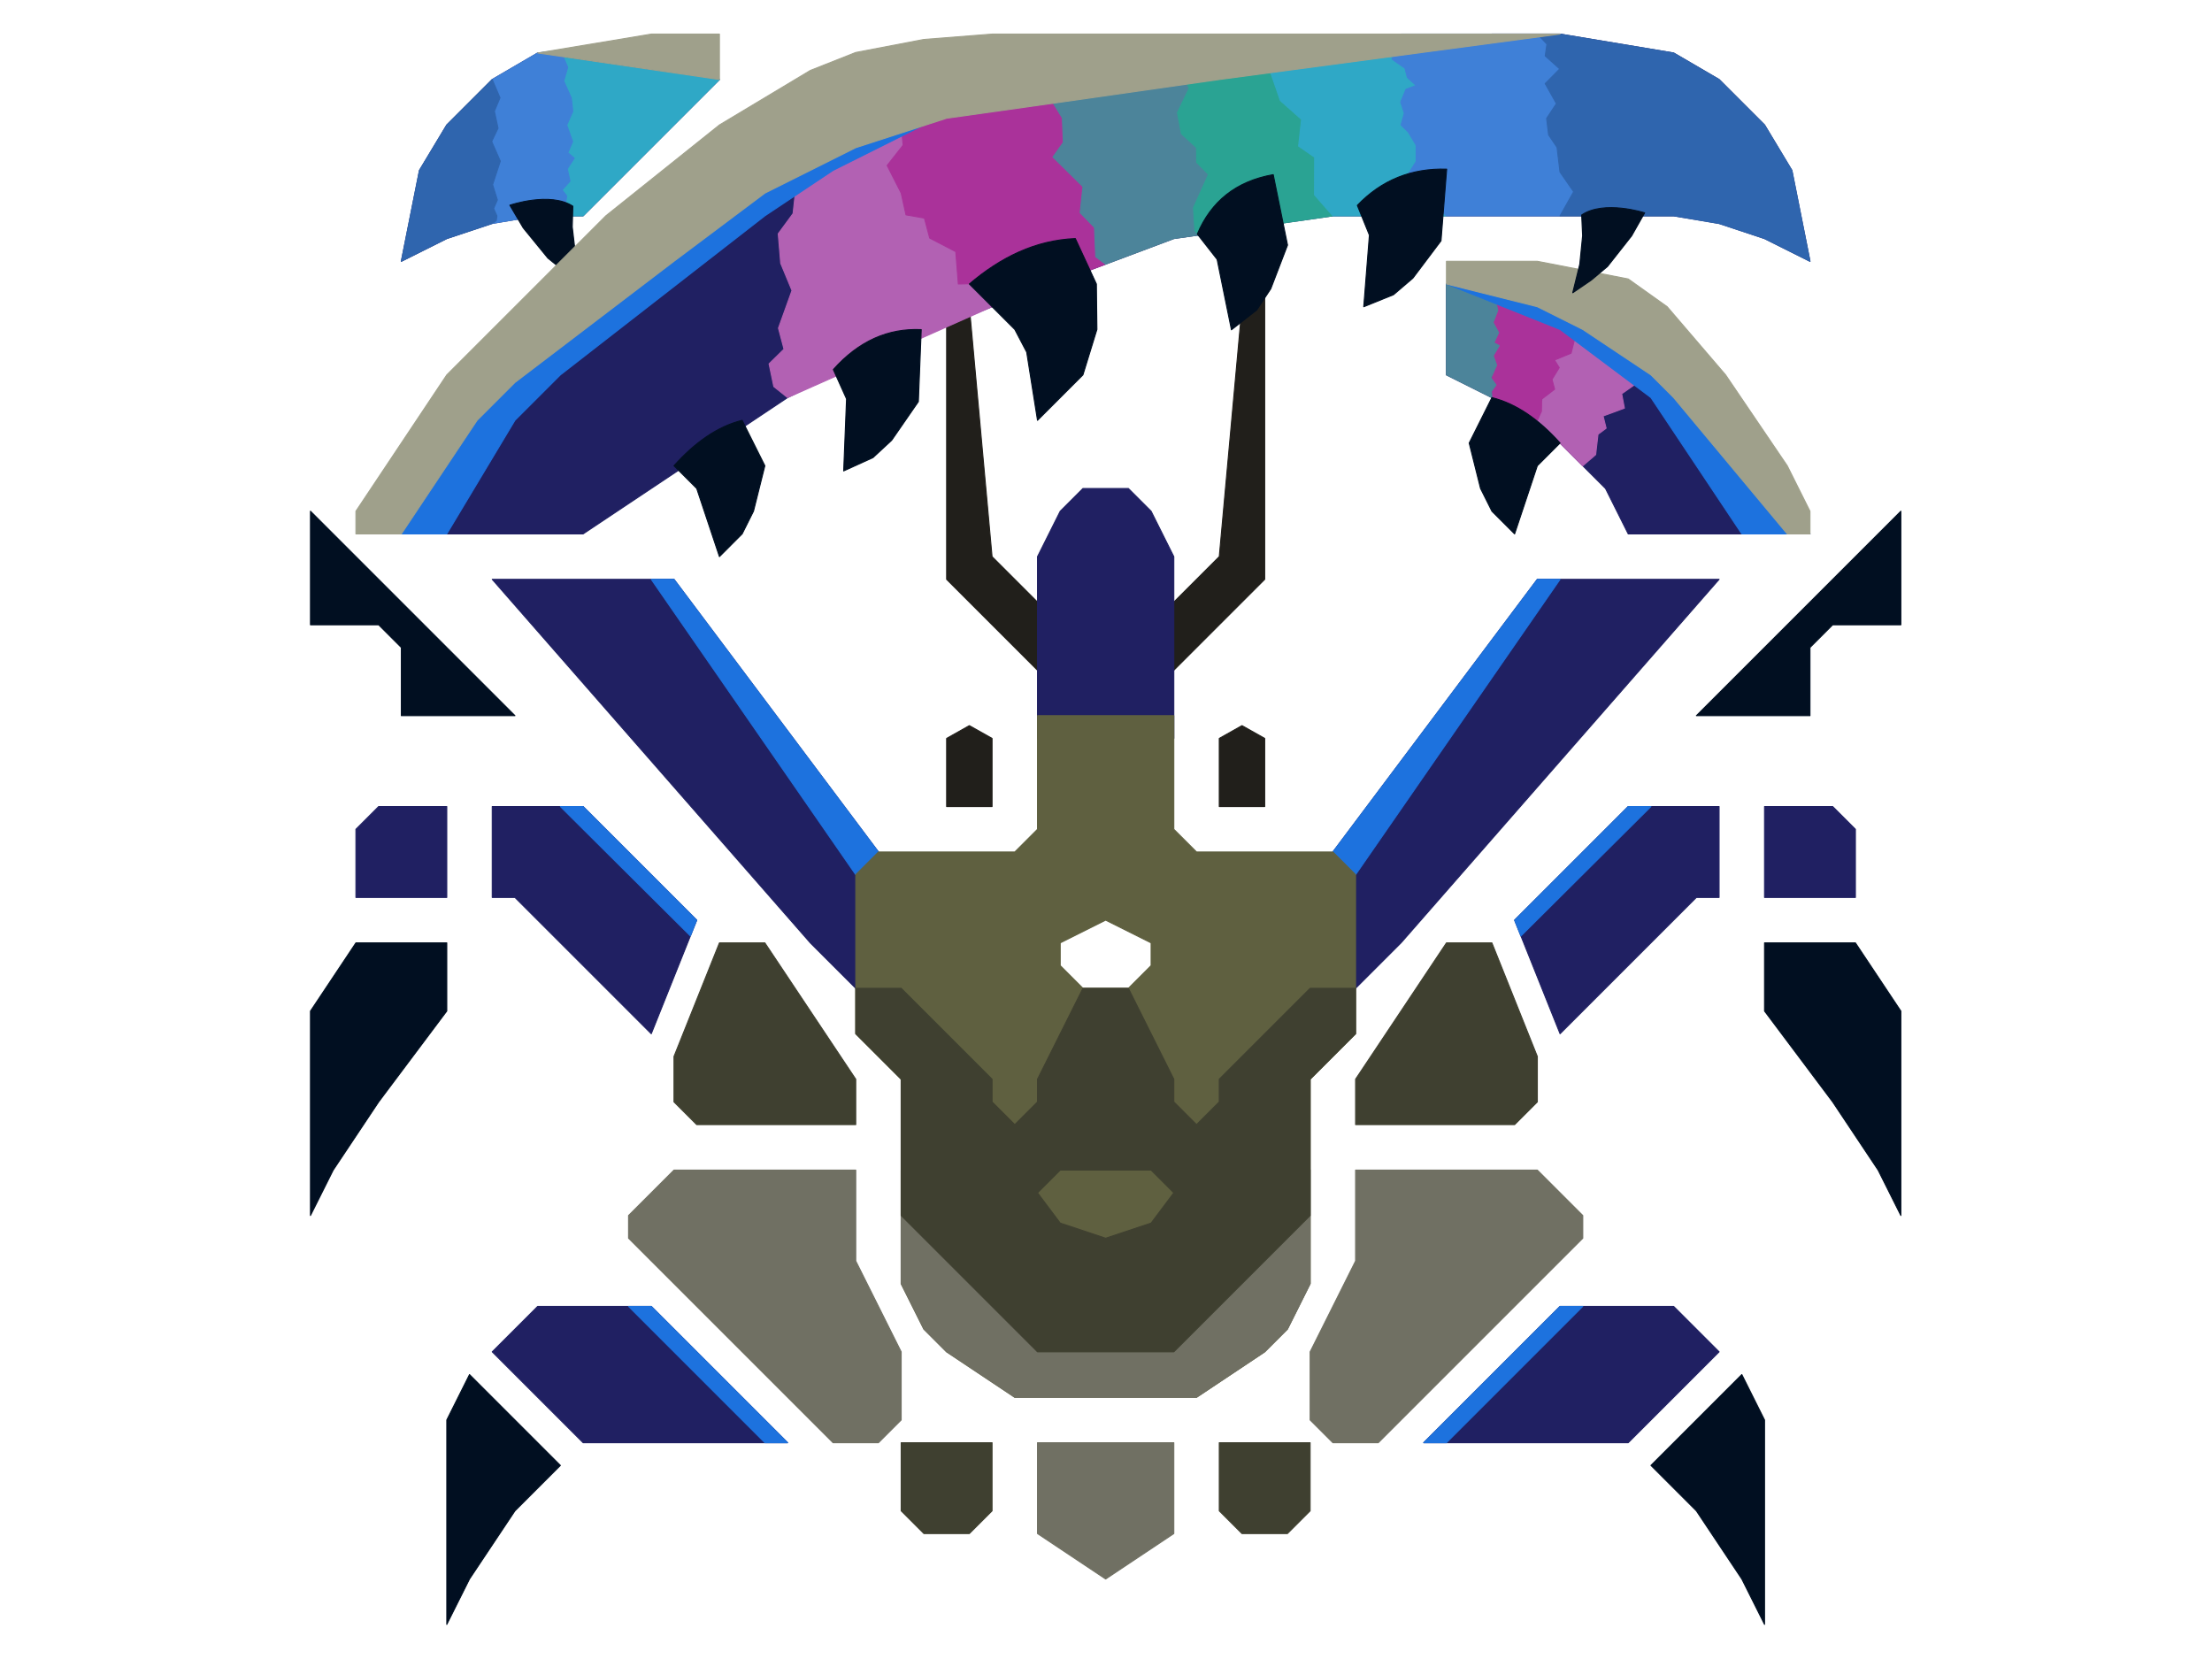 <?xml version="1.0" encoding="UTF-8" standalone="no"?>
<!DOCTYPE svg PUBLIC "-//W3C//DTD SVG 1.1//EN" "http://www.w3.org/Graphics/SVG/1.1/DTD/svg11.dtd">
<svg width="100%" height="100%" viewBox="0 0 4634 3475" version="1.1" xmlns="http://www.w3.org/2000/svg" xmlns:xlink="http://www.w3.org/1999/xlink" xml:space="preserve" xmlns:serif="http://www.serif.com/" style="fill-rule:evenodd;clip-rule:evenodd;stroke-linecap:round;stroke-linejoin:round;stroke-miterlimit:1.5;">
    <g transform="matrix(2.083,0,0,2.083,0,0)">
        <g id="Layer12">
            <g transform="matrix(1,0,0,1,-30.5,-34.275)">
                <path d="M982.55,845.45L982.55,776.9L1005.4,764.049L1028.25,776.9L1028.25,845.45L982.55,845.45Z" style="fill:rgb(33,31,27);stroke:rgb(33,31,27);stroke-width:1px;"/>
            </g>
            <g transform="matrix(1,0,0,1,243.7,-34.275)">
                <path d="M982.55,845.45L982.55,776.9L1005.4,764.049L1028.25,776.9L1028.25,845.45L982.55,845.45Z" style="fill:rgb(33,31,27);stroke:rgb(33,31,27);stroke-width:1px;"/>
            </g>
            <g transform="matrix(1,0,0,1,-30.5,-34.275)">
                <path d="M1073.95,708.35L1028.25,662.65L982.55,616.95L982.55,342.75L1005.4,342.75L1028.25,594.1L1096.8,662.65L1073.95,708.35Z" style="fill:rgb(33,31,27);stroke:rgb(33,31,27);stroke-width:1px;"/>
            </g>
            <g transform="matrix(-1,0,0,1,2254.5,-34.275)">
                <path d="M1073.95,708.35L1028.25,662.65L982.55,616.95L982.55,319.9L1005.4,342.75L1028.25,594.1L1096.8,662.65L1073.95,708.35Z" style="fill:rgb(33,31,27);stroke:rgb(33,31,27);stroke-width:1px;"/>
            </g>
        </g>
        <g id="Layer11">
            <g transform="matrix(1,0,0,1,-30.5,-34.275)">
                <path d="M1668.05,1485.25L1462.4,1485.25L1599.5,1348.15L1713.75,1348.15L1759.45,1393.85L1668.05,1485.25Z" style="fill:rgb(32,32,98);stroke:rgb(32,32,98);stroke-width:1px;"/>
            </g>
            <g transform="matrix(-1,0,0,1,2254.5,-34.275)">
                <path d="M1668.05,1485.25L1462.4,1485.25L1599.5,1348.15L1713.75,1348.15L1759.45,1393.85L1668.05,1485.25Z" style="fill:rgb(32,32,98);stroke:rgb(32,32,98);stroke-width:1px;"/>
            </g>
            <g transform="matrix(1,0,0,1,-30.5,-34.275)">
                <path d="M685.5,1073.95L731.2,959.7L616.95,845.45L525.55,845.45L525.55,936.85L548.4,936.85L685.5,1073.95Z" style="fill:rgb(32,32,98);stroke:rgb(32,32,98);stroke-width:1px;"/>
            </g>
            <g transform="matrix(-1,0,0,1,2254.5,-34.275)">
                <path d="M685.5,1073.95L731.2,959.7L616.95,845.45L525.55,845.45L525.55,936.85L548.4,936.85L685.5,1073.95Z" style="fill:rgb(32,32,98);stroke:rgb(32,32,98);stroke-width:1px;"/>
            </g>
            <g transform="matrix(1,0,0,1,-30.5,-34.275)">
                <path d="M388.45,936.85L388.45,868.3L411.3,845.45L479.85,845.45L479.85,936.85L388.45,936.85Z" style="fill:rgb(32,32,98);stroke:rgb(32,32,98);stroke-width:1px;"/>
            </g>
            <g transform="matrix(-1,0,0,1,2254.5,-34.275)">
                <path d="M388.45,936.85L388.45,868.3L411.3,845.45L479.85,845.45L479.85,936.85L388.45,936.85Z" style="fill:rgb(32,32,98);stroke:rgb(32,32,98);stroke-width:1px;"/>
            </g>
            <g transform="matrix(1,0,0,1,-30.5,-34.275)">
                <path d="M525.55,616.95L708.35,616.95L914,891.15L891.15,1028.25L845.45,982.55L525.55,616.95Z" style="fill:rgb(32,32,98);stroke:rgb(32,32,98);stroke-width:1px;"/>
            </g>
            <g transform="matrix(-1,0,0,1,2254.5,-34.275)">
                <path d="M525.55,616.95L708.35,616.95L914,891.15L891.15,1028.25L845.45,982.55L525.55,616.95Z" style="fill:rgb(32,32,98);stroke:rgb(32,32,98);stroke-width:1px;"/>
            </g>
            <g transform="matrix(1,0,0,1,-30.5,-34.275)">
                <path d="M1073.95,776.9L1073.95,594.1L1096.8,548.4L1119.65,525.55L1165.35,525.55L1188.2,548.4L1211.05,594.1L1211.05,776.9L1073.95,776.9Z" style="fill:rgb(32,32,98);stroke:rgb(32,32,98);stroke-width:1px;"/>
            </g>
            <g transform="matrix(1,0,0,1,-30.5,-34.275)">
                <path d="M434.15,571.25L502.7,457L685.5,297.05L959.7,114.25L1530.95,68.55L1599.5,68.55L1713.75,87.592L1759.45,114.25L1805.15,159.95L1832.57,205.65L1850.85,297.05L1805.15,274.2L1759.45,258.967L1713.75,251.35L1371,251.35L1211.05,274.2L1028.25,342.75L914,388.45L822.6,434.15L685.5,525.55L616.95,571.25L434.15,571.25Z" style="fill:rgb(32,32,98);stroke:rgb(32,32,98);stroke-width:1px;"/>
            </g>
            <g transform="matrix(-1,0,0,1,2254.5,-34.275)">
                <path d="M1599.5,77.23L1713.75,87.592L1759.45,114.25L1805.15,159.95L1832.57,205.65L1850.85,297.05L1805.15,274.2L1759.45,258.967L1713.75,251.35L1668.05,251.35L1530.95,114.25L1576.65,76.303L1599.5,77.23Z" style="fill:rgb(32,32,98);stroke:rgb(32,32,98);stroke-width:1px;"/>
            </g>
            <g transform="matrix(1,0,0,1,-30.5,-34.275)">
                <path d="M1850.85,571.25L1668.05,571.25L1645.2,525.55L1599.5,479.85L1530.95,434.15L1485.25,411.3L1485.25,319.9L1622.35,342.75L1759.45,457L1850.85,571.25Z" style="fill:rgb(32,32,98);stroke:rgb(32,32,98);stroke-width:1px;"/>
            </g>
        </g>
        <g id="Layer16">
            <g transform="matrix(1,0,0,1,312.25,34.275)">
                <path d="M251.35,776.9L274.2,776.9L388.45,891.15L382.103,907.023L251.35,776.9Z" style="fill:rgb(29,114,222);stroke:rgb(29,114,222);stroke-width:1px;"/>
            </g>
            <g transform="matrix(-1,0,0,1,1911.75,34.275)">
                <path d="M251.35,776.9L274.2,776.9L388.45,891.15L382.103,907.023L251.35,776.9Z" style="fill:rgb(29,114,222);stroke:rgb(29,114,222);stroke-width:1px;"/>
            </g>
            <g transform="matrix(1,0,0,1,312.25,34.275)">
                <path d="M365.6,548.4L571.25,822.6L571.25,845.45L548.4,845.45L342.75,548.4L365.6,548.4Z" style="fill:rgb(29,114,222);stroke:rgb(29,114,222);stroke-width:1px;"/>
            </g>
            <g transform="matrix(-1,0,0,1,1911.75,34.275)">
                <path d="M365.6,548.4L571.25,822.6L571.25,845.45L548.4,845.45L342.75,548.4L365.6,548.4Z" style="fill:rgb(29,114,222);stroke:rgb(29,114,222);stroke-width:1px;"/>
            </g>
            <g transform="matrix(1,0,0,1,312.25,34.275)">
                <path d="M342.75,1279.6L479.85,1416.7L457,1416.7L319.9,1279.6L342.75,1279.6Z" style="fill:rgb(29,114,222);stroke:rgb(29,114,222);stroke-width:1px;"/>
            </g>
            <g transform="matrix(-1,0,0,1,1911.75,34.275)">
                <path d="M342.75,1279.6L479.85,1416.7L457,1416.7L319.9,1279.6L342.75,1279.6Z" style="fill:rgb(29,114,222);stroke:rgb(29,114,222);stroke-width:1px;"/>
            </g>
        </g>
        <g transform="matrix(1,0,0,1,312.25,34.275)">
            <g id="Layer25">
                <path d="M251.35,182.8L251.35,22.85L411.3,45.7L274.2,182.8L251.35,182.8Z" style="fill:rgb(47,168,198);stroke:rgb(47,168,198);stroke-width:1px;"/>
            </g>
        </g>
        <g transform="matrix(1,0,0,1,312.25,34.275)">
            <g id="Layer26">
                <path d="M182.8,190.456L182.8,45.7L228.5,19.003L251.35,16.071L258.748,33.477L254.723,47.198L262.42,64.461L263.812,77.784L257.772,91.532L263.673,108.062L258.885,119.348L265.306,124.799L258.333,135.517L261.003,147.949L253.105,156.729L257.668,162.714L256.263,173.501L251.35,182.8L213.281,185.325L182.8,190.456Z" style="fill:rgb(63,128,215);stroke:rgb(63,128,215);stroke-width:1px;"/>
            </g>
        </g>
        <g transform="matrix(1,0,0,1,312.25,34.275)">
            <g id="Layer27">
                <path d="M91.4,228.5L109.547,137.1L137.1,91.4L182.8,45.7L190.612,64.081L184.975,77.565L188.634,94.652L182.251,108.026L190.922,127.797L183.2,151.44L187.959,166.806L184.24,175.391L187.521,182.909L186.835,187.67L182.8,190.516L137.1,205.65L91.4,228.5Z" style="fill:rgb(47,101,174);stroke:rgb(47,101,174);stroke-width:1px;"/>
            </g>
        </g>
        <g transform="matrix(-0.88,0.387,0.333,0.757,1052.15,-456.155)">
            <g id="Layer13">
                <path d="M731.2,502.7C746.817,475.028 791.037,470.751 791.037,470.751L787.79,502.7L776.9,548.4L766.78,571.25L754.05,594.1L749.294,558.811L740.5,525.55L731.2,502.7Z" style="fill:rgb(1,15,33);stroke:rgb(1,15,33);stroke-width:1.12px;"/>
            </g>
        </g>
        <g transform="matrix(1,0,0,1,-30.5,-34.275)">
            <g id="Layer10">
                <path d="M1211.05,754.05L1211.05,868.3L1233.9,891.15L1371,891.15L1393.85,914L1393.85,1073.95L1348.15,1119.65L1348.15,1325.3L1325.3,1371L1302.45,1393.85L1233.9,1439.55L1051.1,1439.55L982.55,1393.85L959.7,1371L936.85,1325.3L936.85,1119.65L891.15,1073.95L891.15,914L914,891.15L1051.1,891.15L1073.95,868.3L1073.95,754.05L1211.05,754.05ZM1188.2,1005.4L1188.2,982.55L1142.5,959.7L1096.8,982.55L1096.8,1005.4L1119.65,1028.25L1165.35,1028.25L1188.2,1005.4Z" style="fill:rgb(95,96,64);stroke:rgb(95,96,64);stroke-width:1px;"/>
            </g>
        </g>
        <g id="Layer15">
            <g transform="matrix(1,0,0,1,312.25,34.275)">
                <path d="M594.1,1142.5L754.05,1256.75L1005.4,1142.5L1005.4,1256.75L982.55,1302.45L959.7,1325.3L891.15,1371L708.35,1371L639.8,1325.3L616.95,1302.45L594.1,1256.75L594.1,1142.5Z" style="fill:rgb(112,112,99);stroke:rgb(112,112,99);stroke-width:1px;"/>
            </g>
            <g transform="matrix(1,0,0,1,-30.5,-34.275)">
                <path d="M1073.95,1576.65L1073.95,1485.25L1211.05,1485.25L1211.05,1576.65L1142.5,1622.35L1073.95,1576.65Z" style="fill:rgb(112,112,99);stroke:rgb(112,112,99);stroke-width:1px;"/>
            </g>
            <g transform="matrix(1,0,0,1,-30.5,-34.275)">
                <path d="M891.15,1211.05L891.15,1302.45L936.85,1393.85L936.85,1462.4L914,1485.25L868.3,1485.25L822.6,1439.55L776.9,1393.85L731.2,1348.15L662.65,1279.6L662.65,1256.75L708.35,1211.05L891.15,1211.05Z" style="fill:rgb(112,112,99);stroke:rgb(112,112,99);stroke-width:1px;"/>
            </g>
            <g transform="matrix(-1,0,0,1,2254.5,-34.275)">
                <path d="M891.15,1211.05L891.15,1302.45L936.85,1393.85L936.85,1462.4L914,1485.25L868.3,1485.25L822.6,1439.55L776.9,1393.85L731.2,1348.15L662.65,1279.6L662.65,1256.75L708.35,1211.05L891.15,1211.05Z" style="fill:rgb(112,112,99);stroke:rgb(112,112,99);stroke-width:1px;"/>
            </g>
        </g>
        <g id="Layer17">
            <g transform="matrix(1,0,0,1,312.25,34.275)">
                <path d="M525.55,91.4L488.896,147.808L485.377,180.491L470.44,200.811L472.921,230.522L484.272,257.889L470.664,295.738L476.259,316.873L461.215,331.646L465.997,354.506L479.85,365.6L685.5,274.2L594.1,68.55L525.55,91.4Z" style="fill:rgb(178,97,179);stroke:rgb(178,97,179);stroke-width:1px;"/>
            </g>
            <g transform="matrix(0.692,0.722,-0.722,0.692,1377.73,-239.016)">
                <path d="M544.074,256.628L594.238,336.375L658.853,335.013L659.761,317.83L646.594,301.939L647.869,291.842L636.854,285.524L645.99,264.603L633.652,256.559L636.222,239.845L623.821,206.464L544.074,256.628Z" style="fill:rgb(178,97,179);stroke:rgb(178,97,179);stroke-width:1px;"/>
            </g>
        </g>
        <g id="Layer18">
            <g transform="matrix(1,0,0,1,312.25,34.275)">
                <path d="M616.95,68.55L594.1,91.4L596.065,111.713L579.97,132.173L594.1,159.95L598.922,181.825L617.423,185.078L622.775,205.177L648.985,218.821L651.566,251.329L671.614,250.96L685.5,274.2L799.75,231.358L776.9,137.1L754.05,45.7L685.5,22.85L616.95,68.55Z" style="fill:rgb(170,50,154);stroke:rgb(170,50,154);stroke-width:1px;"/>
            </g>
            <g transform="matrix(1,0,0,1,312.25,34.275)">
                <path d="M1188.2,365.6L1188.2,251.35L1279.6,274.2L1267.87,320.921L1251.13,327.829L1255.94,335.466L1248.64,347.333L1251.3,357.16L1238.24,367.225L1238.02,379.417L1233.9,388.45L1188.2,365.6Z" style="fill:rgb(170,50,154);stroke:rgb(170,50,154);stroke-width:1px;"/>
            </g>
        </g>
        <g id="Layer19">
            <g transform="matrix(1,0,0,1,312.25,34.275)">
                <path d="M754.05,45.7L746.806,69.125L756.185,84.329L757.154,108.982L746.747,123.653L776.918,153.494L774.097,179.644L788.49,194.479L789.761,223.982L799.629,231.405L868.3,205.65L914,199.118L914,114.25L891.15,22.85L754.05,45.7Z" style="fill:rgb(76,132,154);stroke:rgb(76,132,154);stroke-width:1px;"/>
            </g>
            <g transform="matrix(1,0,0,1,312.25,34.275)">
                <path d="M1188.2,251.35L1142.5,251.35L1142.5,342.75L1188.2,365.6L1187.68,359.263L1192.38,352.916L1187.24,345.744L1192.99,332.976L1189.6,323.475L1195.57,313.359L1190.24,310.497L1194.99,300.238L1189.39,290.074L1194.11,277.954L1188.2,251.35Z" style="fill:rgb(76,132,154);stroke:rgb(76,132,154);stroke-width:1px;"/>
            </g>
        </g>
        <g transform="matrix(1,0,0,1,312.25,34.275)">
            <g id="Layer20">
                <path d="M914,205.65L892.888,202.146L889.438,197.651L888.068,174.655L903.138,141.098L891.286,129.091L891.15,114.25L875.885,100.159L871.937,78.962L883.782,54.432L868.3,22.85L982.55,22.85L1028.25,182.8L936.85,195.955L914,205.65Z" style="fill:rgb(42,163,147);stroke:rgb(42,163,147);stroke-width:1px;"/>
            </g>
        </g>
        <g transform="matrix(1,0,0,1,312.25,34.275)">
            <g id="Layer21">
                <path d="M1028.25,182.8L1009.81,161.736L1009.92,123.816L993.798,112.692L996.742,85.796L975.409,66.852L961.404,26.346L982.55,22.85L1142.5,0L1142.5,182.8L1028.25,182.8Z" style="fill:rgb(47,168,198);stroke:rgb(47,168,198);stroke-width:1px;"/>
            </g>
        </g>
        <g transform="matrix(1,0,0,1,312.25,34.275)">
            <g id="Layer23">
                <path d="M1119.65,159.95L1099.19,148.443L1112,128.171L1112,111.736L1103.99,98.441L1096.8,91.4L1100.1,79.658L1096.47,68.329L1101.79,55.545L1112,51.739L1103.12,43.546L1100.74,34.316L1087.77,25.224L1096.8,0L1233.9,0L1359.41,95.667L1256.75,182.8L1142.5,182.8L1119.65,159.95Z" style="fill:rgb(63,128,215);stroke:rgb(63,128,215);stroke-width:1px;"/>
            </g>
        </g>
        <g transform="matrix(1,0,0,1,312.25,34.275)">
            <g id="Layer22">
                <path d="M1256.75,182.8L1270.41,158.539L1256.68,138.729L1253.7,113.963L1245.22,101.367L1243.23,84.796L1253.08,69.928L1241.77,49.801L1256.4,35.032L1241.81,21.966L1243.55,10.056L1233.9,0L1256.75,0L1371,19.01L1416.7,45.7L1462.4,91.4L1489.97,137.1L1508.1,228.5L1462.4,205.65L1416.7,190.56L1371,182.8L1256.75,182.8Z" style="fill:rgb(47,101,174);stroke:rgb(47,101,174);stroke-width:1px;"/>
            </g>
        </g>
        <g id="Layer24">
            <g transform="matrix(1,0,0,1,312.25,34.275)">
                <path d="M137.1,502.7L205.65,388.45L251.35,342.75L457,182.8L525.55,137.1L571.25,114.25L616.95,91.4L525.55,114.25L342.75,228.5L182.8,342.75L68.55,502.7L137.1,502.7Z" style="fill:rgb(29,114,222);stroke:rgb(29,114,222);stroke-width:1px;"/>
            </g>
            <g transform="matrix(1,0,0,1,312.25,34.275)">
                <path d="M1508.1,502.7L1439.55,502.7L1348.15,365.6L1256.75,297.05L1142.5,251.35L1256.75,274.2L1348.15,319.9L1508.1,502.7Z" style="fill:rgb(29,114,222);stroke:rgb(29,114,222);stroke-width:1px;"/>
            </g>
        </g>
        <g id="Layer14">
            <g transform="matrix(1,0,0,1,-30.5,-34.275)">
                <path d="M388.45,571.25L388.45,548.4L479.85,411.3L639.8,251.35L754.05,159.95L845.45,105.11L891.15,87.032L959.7,73.928L1028.25,68.55L1599.5,68.55L1256.75,114.25L1096.8,137.1L982.55,153.202L891.15,182.8L799.75,228.5L708.35,297.05L548.4,418.917L510.317,457L434.15,571.25L388.45,571.25Z" style="fill:rgb(159,160,139);stroke:rgb(159,160,139);stroke-width:1px;"/>
            </g>
            <g transform="matrix(1,0,0,1,-30.5,-34.275)">
                <path d="M1485.25,297.05L1576.65,297.05L1668.05,314.822L1707.22,342.75L1765.98,411.3L1828,502.7L1850.85,548.4L1850.85,571.25L1828,571.25L1713.75,434.15L1690.9,411.3L1622.35,365.6L1576.65,342.75L1485.25,319.9L1485.25,297.05Z" style="fill:rgb(159,160,139);stroke:rgb(159,160,139);stroke-width:1px;"/>
            </g>
            <g transform="matrix(1,0,0,1,-30.5,-34.275)">
                <path d="M754.05,68.55L685.5,68.55L571.25,87.548L754.05,114.25L754.05,68.55Z" style="fill:rgb(159,160,139);stroke:rgb(159,160,139);stroke-width:1px;"/>
            </g>
        </g>
        <g id="Layer8">
            <g transform="matrix(1,0,0,1,-30.5,-34.275)">
                <path d="M1690.9,1508.1L1782.3,1416.7L1805.15,1462.4L1805.15,1668L1782.3,1622.35L1736.6,1553.8L1690.9,1508.1Z" style="fill:rgb(1,15,33);stroke:rgb(1,15,33);stroke-width:1px;"/>
            </g>
            <g transform="matrix(-1,0,0,1,2254.5,-34.275)">
                <path d="M1690.9,1508.1L1782.3,1416.7L1805.15,1462.4L1805.15,1668L1782.3,1622.35L1736.6,1553.8L1690.9,1508.1Z" style="fill:rgb(1,15,33);stroke:rgb(1,15,33);stroke-width:1px;"/>
            </g>
            <g transform="matrix(-1,0,0,1,2117.4,-445.525)">
                <path d="M1668.05,1462.35L1668.05,1393.8L1759.45,1393.8L1805.15,1462.4L1805.15,1668L1782.3,1622.35L1736.6,1553.8L1668.05,1462.35Z" style="fill:rgb(1,15,33);stroke:rgb(1,15,33);stroke-width:1px;"/>
            </g>
            <g transform="matrix(1,0,0,1,106.6,-445.525)">
                <path d="M1668.05,1462.35L1668.05,1393.8L1759.45,1393.8L1805.15,1462.4L1805.15,1668L1782.3,1622.35L1736.6,1553.8L1668.05,1462.35Z" style="fill:rgb(1,15,33);stroke:rgb(1,15,33);stroke-width:1px;"/>
            </g>
            <g transform="matrix(1,0,0,1,-30.5,-34.275)">
                <path d="M342.75,548.4L548.4,754.05L434.15,754.05L434.15,685.5L411.3,662.65L342.75,662.65L342.75,548.4Z" style="fill:rgb(1,15,33);stroke:rgb(1,15,33);stroke-width:1px;"/>
            </g>
            <g transform="matrix(-1,0,0,1,2254.5,-34.275)">
                <path d="M342.75,548.4L548.4,754.05L434.15,754.05L434.15,685.5L411.3,662.65L342.75,662.65L342.75,548.4Z" style="fill:rgb(1,15,33);stroke:rgb(1,15,33);stroke-width:1px;"/>
            </g>
            <g transform="matrix(1,0,0,1,-30.5,-34.275)">
                <path d="M708.35,502.7C729.395,479.245 752.059,463.164 776.9,457L799.75,502.7L788.325,548.4L776.9,571.25L754.05,594.1L731.2,525.55L708.35,502.7Z" style="fill:rgb(1,15,33);stroke:rgb(1,15,33);stroke-width:1px;"/>
            </g>
            <g transform="matrix(-1,0,0,1,2277.35,-57.125)">
                <path d="M708.35,502.7C729.395,479.245 752.059,463.164 776.9,457L799.75,502.7L788.325,548.4L776.9,571.25L754.05,594.1L731.2,525.55L708.35,502.7Z" style="fill:rgb(1,15,33);stroke:rgb(1,15,33);stroke-width:1px;"/>
            </g>
            <g transform="matrix(0.936,0.353,-0.354,0.939,353.03,-350.406)">
                <path d="M708.35,502.7C722.193,466.814 745.346,444.402 776.9,434.15L799.75,502.7L788.325,548.4L776.9,571.25L754.05,594.1L731.2,525.55L708.35,502.7Z" style="fill:rgb(1,15,33);stroke:rgb(1,15,33);stroke-width:1px;"/>
            </g>
            <g transform="matrix(1,0,0,1,289.4,-182.8)">
                <path d="M685.5,468.425C717.045,441.605 751.882,424.35 792.1,422.725L813.27,468.425L813.814,514.125L799.75,559.825L754.05,605.525L743.175,536.975L731.2,514.125L685.5,468.425Z" style="fill:rgb(1,15,33);stroke:rgb(1,15,33);stroke-width:1px;"/>
            </g>
            <g transform="matrix(0.993,0.121,-0.121,0.993,561.603,-349.479)">
                <path d="M708.35,502.7C718.142,468.459 740.538,445.213 776.9,434.15L799.75,502.7L788.325,548.4L776.9,571.25L754.05,594.1L731.2,525.55L708.35,502.7Z" style="fill:rgb(1,15,33);stroke:rgb(1,15,33);stroke-width:1px;"/>
            </g>
            <g transform="matrix(0.921,0.39,-0.39,0.921,908.767,-532.713)">
                <path d="M708.35,502.7C720.945,469.595 743.954,446.904 776.9,434.15L799.75,502.7L788.325,548.4L776.9,571.25L754.05,594.1L731.2,525.55L708.35,502.7Z" style="fill:rgb(1,15,33);stroke:rgb(1,15,33);stroke-width:1px;"/>
            </g>
            <g transform="matrix(0.887,0.371,-0.32,0.763,1103.05,-438.622)">
                <path d="M731.2,502.7C746.817,475.028 791.037,470.751 791.037,470.751L787.79,502.7L776.9,548.4L766.78,571.25L754.05,594.1L749.294,558.811L740.5,525.55L731.2,502.7Z" style="fill:rgb(1,15,33);stroke:rgb(1,15,33);stroke-width:1.12px;"/>
            </g>
        </g>
        <g id="Layer9">
            <g transform="matrix(1,0,0,1,-30.5,-34.275)">
                <path d="M936.85,1028.25L1028.25,1119.65L1028.25,1142.5L1051.1,1165.35L1073.95,1142.5L1073.95,1119.65L1119.65,1028.25L1165.35,1028.25L1211.05,1119.65L1211.05,1142.5L1233.9,1165.35L1256.75,1142.5L1256.75,1119.65L1348.15,1028.25L1393.85,1028.25L1393.85,1073.95L1348.15,1119.65L1348.15,1256.75L1211.05,1393.85L1073.95,1393.85L936.85,1256.75L936.85,1119.65L891.15,1073.95L891.15,1028.25L936.85,1028.25ZM1211.05,1233.9L1188.2,1211.05L1096.8,1211.05L1073.95,1233.9L1096.8,1264.37L1142.5,1279.6L1188.2,1264.37L1211.05,1233.9Z" style="fill:rgb(63,64,48);stroke:rgb(63,64,48);stroke-width:1px;"/>
            </g>
            <g transform="matrix(1,0,0,1,-30.5,-34.275)">
                <path d="M731.2,1165.35L708.35,1142.5L708.35,1096.8L754.05,982.55L799.75,982.55L891.15,1119.65L891.15,1165.35L731.2,1165.35Z" style="fill:rgb(63,64,48);stroke:rgb(63,64,48);stroke-width:1px;"/>
            </g>
            <g transform="matrix(-1,0,0,1,2254.5,-34.275)">
                <path d="M731.2,1165.35L708.35,1142.5L708.35,1096.8L754.05,982.55L799.75,982.55L891.15,1119.65L891.15,1165.35L731.2,1165.35Z" style="fill:rgb(63,64,48);stroke:rgb(63,64,48);stroke-width:1px;"/>
            </g>
            <g transform="matrix(1,0,0,1,-30.5,-34.275)">
                <path d="M936.85,1553.8L936.85,1485.25L1028.25,1485.25L1028.25,1553.8L1005.4,1576.65L959.7,1576.65L936.85,1553.8Z" style="fill:rgb(63,64,48);stroke:rgb(63,64,48);stroke-width:1px;"/>
            </g>
            <g transform="matrix(1,0,0,1,-30.5,-34.275)">
                <path d="M1256.75,1485.25L1256.75,1553.8L1279.6,1576.65L1325.3,1576.65L1348.15,1553.8L1348.15,1485.25L1256.75,1485.25Z" style="fill:rgb(63,64,48);stroke:rgb(63,64,48);stroke-width:1px;"/>
            </g>
        </g>
    </g>
</svg>
